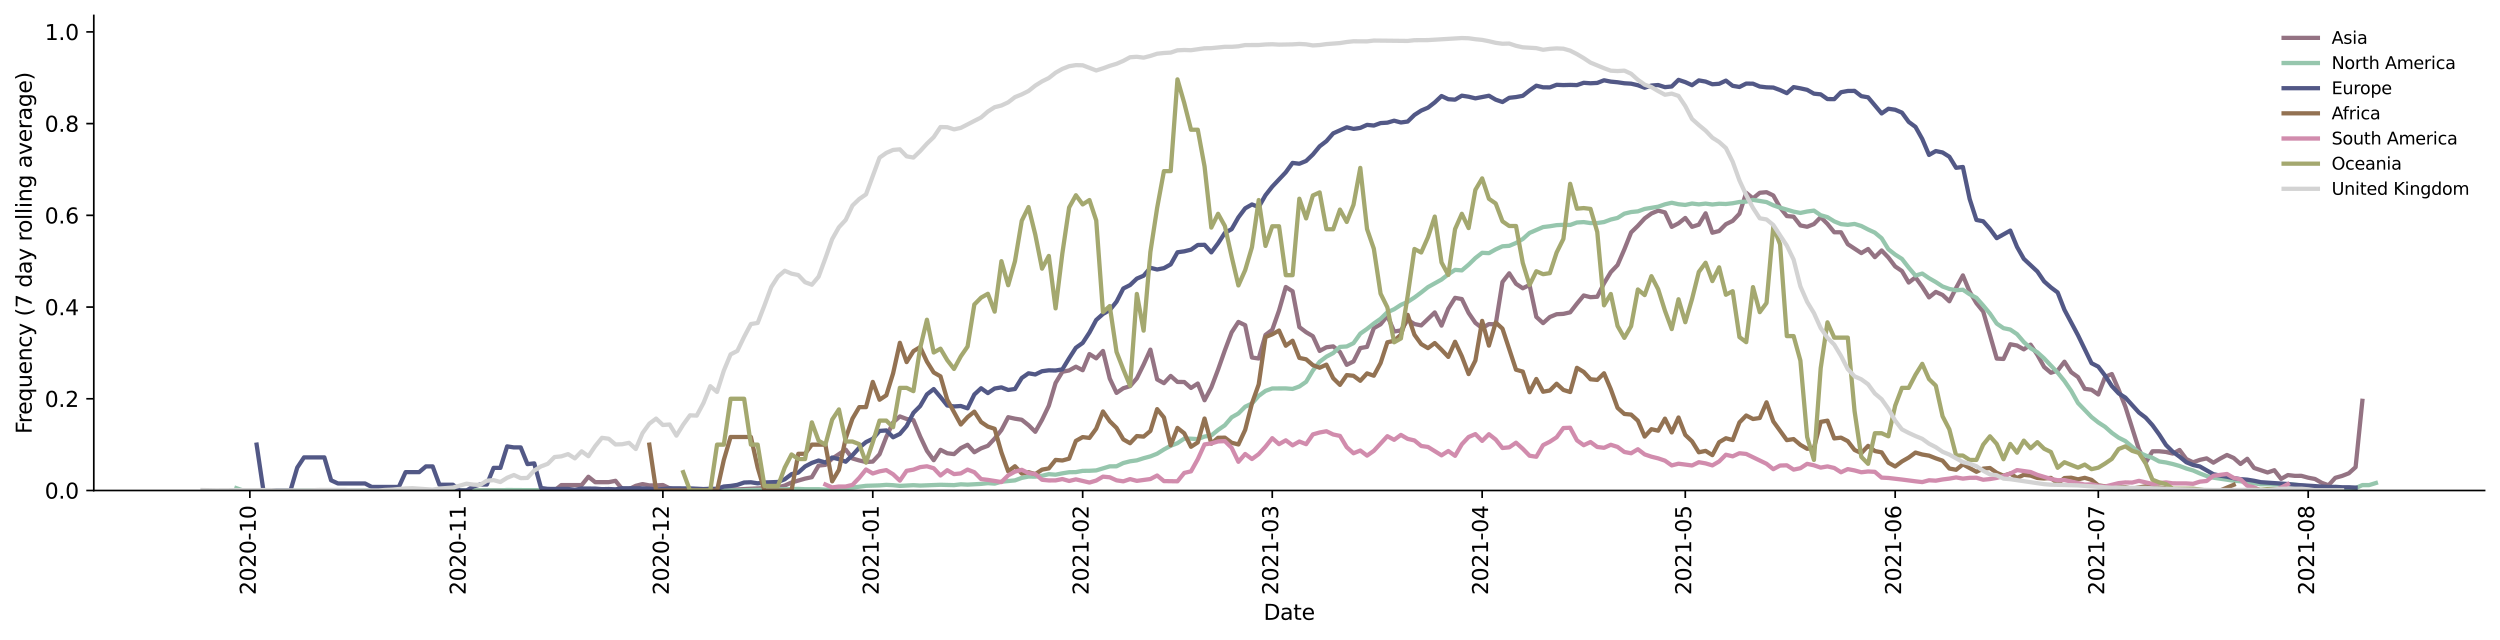 <?xml version="1.0" encoding="utf-8" standalone="no"?>
<!DOCTYPE svg PUBLIC "-//W3C//DTD SVG 1.1//EN"
  "http://www.w3.org/Graphics/SVG/1.1/DTD/svg11.dtd">
<svg height="298.621pt" version="1.1" viewBox="0 0 1166.981 298.621" width="1166.981pt" xmlns="http://www.w3.org/2000/svg" xmlns:xlink="http://www.w3.org/1999/xlink">
 <defs>
  <style type="text/css">*{stroke-linecap:butt;stroke-linejoin:round;}</style>
 </defs>
 <g id="figure_1">
  <g id="patch_1">
   <path d="M 0 298.621 
L 1166.981 298.621 
L 1166.981 0 
L 0 0 
z
" style="fill:#ffffff;"/>
  </g>
  <g id="axes_1">
   <g id="patch_2">
    <path d="M 43.781 228.96 
L 1159.781 228.96 
L 1159.781 7.2 
L 43.781 7.2 
z
" style="fill:#ffffff;"/>
   </g>
   <g id="matplotlib.axis_1">
    <g id="xtick_1">
     <g id="line2d_1">
      <defs>
       <path d="M 0 0 
L 0 3.5 
" id="m8de0417f71" style="stroke:#000000;stroke-width:0.8;"/>
      </defs>
      <g>
       <use style="stroke:#000000;stroke-width:0.8;" x="116.633" xlink:href="#m8de0417f71" y="228.96"/>
      </g>
     </g>
     <g id="text_1">
      <!-- 2020-10 -->
      <g transform="translate(119.392 277.743)rotate(-90)scale(0.1 -0.1)">
       <defs>
        <path d="M 1228 531 
L 3431 531 
L 3431 0 
L 469 0 
L 469 531 
Q 828 903 1448 1529 
Q 2069 2156 2228 2338 
Q 2531 2678 2651 2914 
Q 2772 3150 2772 3378 
Q 2772 3750 2511 3984 
Q 2250 4219 1831 4219 
Q 1534 4219 1204 4116 
Q 875 4013 500 3803 
L 500 4441 
Q 881 4594 1212 4672 
Q 1544 4750 1819 4750 
Q 2544 4750 2975 4387 
Q 3406 4025 3406 3419 
Q 3406 3131 3298 2873 
Q 3191 2616 2906 2266 
Q 2828 2175 2409 1742 
Q 1991 1309 1228 531 
z
" id="DejaVuSans-32" transform="scale(0.016)"/>
        <path d="M 2034 4250 
Q 1547 4250 1301 3770 
Q 1056 3291 1056 2328 
Q 1056 1369 1301 889 
Q 1547 409 2034 409 
Q 2525 409 2770 889 
Q 3016 1369 3016 2328 
Q 3016 3291 2770 3770 
Q 2525 4250 2034 4250 
z
M 2034 4750 
Q 2819 4750 3233 4129 
Q 3647 3509 3647 2328 
Q 3647 1150 3233 529 
Q 2819 -91 2034 -91 
Q 1250 -91 836 529 
Q 422 1150 422 2328 
Q 422 3509 836 4129 
Q 1250 4750 2034 4750 
z
" id="DejaVuSans-30" transform="scale(0.016)"/>
        <path d="M 313 2009 
L 1997 2009 
L 1997 1497 
L 313 1497 
L 313 2009 
z
" id="DejaVuSans-2d" transform="scale(0.016)"/>
        <path d="M 794 531 
L 1825 531 
L 1825 4091 
L 703 3866 
L 703 4441 
L 1819 4666 
L 2450 4666 
L 2450 531 
L 3481 531 
L 3481 0 
L 794 0 
L 794 531 
z
" id="DejaVuSans-31" transform="scale(0.016)"/>
       </defs>
       <use xlink:href="#DejaVuSans-32"/>
       <use x="63.623" xlink:href="#DejaVuSans-30"/>
       <use x="127.246" xlink:href="#DejaVuSans-32"/>
       <use x="190.869" xlink:href="#DejaVuSans-30"/>
       <use x="254.492" xlink:href="#DejaVuSans-2d"/>
       <use x="290.576" xlink:href="#DejaVuSans-31"/>
       <use x="354.199" xlink:href="#DejaVuSans-30"/>
      </g>
     </g>
    </g>
    <g id="xtick_2">
     <g id="line2d_2">
      <g>
       <use style="stroke:#000000;stroke-width:0.8;" x="214.61" xlink:href="#m8de0417f71" y="228.96"/>
      </g>
     </g>
     <g id="text_2">
      <!-- 2020-11 -->
      <g transform="translate(217.37 277.743)rotate(-90)scale(0.1 -0.1)">
       <use xlink:href="#DejaVuSans-32"/>
       <use x="63.623" xlink:href="#DejaVuSans-30"/>
       <use x="127.246" xlink:href="#DejaVuSans-32"/>
       <use x="190.869" xlink:href="#DejaVuSans-30"/>
       <use x="254.492" xlink:href="#DejaVuSans-2d"/>
       <use x="290.576" xlink:href="#DejaVuSans-31"/>
       <use x="354.199" xlink:href="#DejaVuSans-31"/>
      </g>
     </g>
    </g>
    <g id="xtick_3">
     <g id="line2d_3">
      <g>
       <use style="stroke:#000000;stroke-width:0.8;" x="309.428" xlink:href="#m8de0417f71" y="228.96"/>
      </g>
     </g>
     <g id="text_3">
      <!-- 2020-12 -->
      <g transform="translate(312.187 277.743)rotate(-90)scale(0.1 -0.1)">
       <use xlink:href="#DejaVuSans-32"/>
       <use x="63.623" xlink:href="#DejaVuSans-30"/>
       <use x="127.246" xlink:href="#DejaVuSans-32"/>
       <use x="190.869" xlink:href="#DejaVuSans-30"/>
       <use x="254.492" xlink:href="#DejaVuSans-2d"/>
       <use x="290.576" xlink:href="#DejaVuSans-31"/>
       <use x="354.199" xlink:href="#DejaVuSans-32"/>
      </g>
     </g>
    </g>
    <g id="xtick_4">
     <g id="line2d_4">
      <g>
       <use style="stroke:#000000;stroke-width:0.8;" x="407.406" xlink:href="#m8de0417f71" y="228.96"/>
      </g>
     </g>
     <g id="text_4">
      <!-- 2021-01 -->
      <g transform="translate(410.165 277.743)rotate(-90)scale(0.1 -0.1)">
       <use xlink:href="#DejaVuSans-32"/>
       <use x="63.623" xlink:href="#DejaVuSans-30"/>
       <use x="127.246" xlink:href="#DejaVuSans-32"/>
       <use x="190.869" xlink:href="#DejaVuSans-31"/>
       <use x="254.492" xlink:href="#DejaVuSans-2d"/>
       <use x="290.576" xlink:href="#DejaVuSans-30"/>
       <use x="354.199" xlink:href="#DejaVuSans-31"/>
      </g>
     </g>
    </g>
    <g id="xtick_5">
     <g id="line2d_5">
      <g>
       <use style="stroke:#000000;stroke-width:0.8;" x="505.384" xlink:href="#m8de0417f71" y="228.96"/>
      </g>
     </g>
     <g id="text_5">
      <!-- 2021-02 -->
      <g transform="translate(508.143 277.743)rotate(-90)scale(0.1 -0.1)">
       <use xlink:href="#DejaVuSans-32"/>
       <use x="63.623" xlink:href="#DejaVuSans-30"/>
       <use x="127.246" xlink:href="#DejaVuSans-32"/>
       <use x="190.869" xlink:href="#DejaVuSans-31"/>
       <use x="254.492" xlink:href="#DejaVuSans-2d"/>
       <use x="290.576" xlink:href="#DejaVuSans-30"/>
       <use x="354.199" xlink:href="#DejaVuSans-32"/>
      </g>
     </g>
    </g>
    <g id="xtick_6">
     <g id="line2d_6">
      <g>
       <use style="stroke:#000000;stroke-width:0.8;" x="593.88" xlink:href="#m8de0417f71" y="228.96"/>
      </g>
     </g>
     <g id="text_6">
      <!-- 2021-03 -->
      <g transform="translate(596.639 277.743)rotate(-90)scale(0.1 -0.1)">
       <defs>
        <path d="M 2597 2516 
Q 3050 2419 3304 2112 
Q 3559 1806 3559 1356 
Q 3559 666 3084 287 
Q 2609 -91 1734 -91 
Q 1441 -91 1130 -33 
Q 819 25 488 141 
L 488 750 
Q 750 597 1062 519 
Q 1375 441 1716 441 
Q 2309 441 2620 675 
Q 2931 909 2931 1356 
Q 2931 1769 2642 2001 
Q 2353 2234 1838 2234 
L 1294 2234 
L 1294 2753 
L 1863 2753 
Q 2328 2753 2575 2939 
Q 2822 3125 2822 3475 
Q 2822 3834 2567 4026 
Q 2313 4219 1838 4219 
Q 1578 4219 1281 4162 
Q 984 4106 628 3988 
L 628 4550 
Q 988 4650 1302 4700 
Q 1616 4750 1894 4750 
Q 2613 4750 3031 4423 
Q 3450 4097 3450 3541 
Q 3450 3153 3228 2886 
Q 3006 2619 2597 2516 
z
" id="DejaVuSans-33" transform="scale(0.016)"/>
       </defs>
       <use xlink:href="#DejaVuSans-32"/>
       <use x="63.623" xlink:href="#DejaVuSans-30"/>
       <use x="127.246" xlink:href="#DejaVuSans-32"/>
       <use x="190.869" xlink:href="#DejaVuSans-31"/>
       <use x="254.492" xlink:href="#DejaVuSans-2d"/>
       <use x="290.576" xlink:href="#DejaVuSans-30"/>
       <use x="354.199" xlink:href="#DejaVuSans-33"/>
      </g>
     </g>
    </g>
    <g id="xtick_7">
     <g id="line2d_7">
      <g>
       <use style="stroke:#000000;stroke-width:0.8;" x="691.858" xlink:href="#m8de0417f71" y="228.96"/>
      </g>
     </g>
     <g id="text_7">
      <!-- 2021-04 -->
      <g transform="translate(694.617 277.743)rotate(-90)scale(0.1 -0.1)">
       <defs>
        <path d="M 2419 4116 
L 825 1625 
L 2419 1625 
L 2419 4116 
z
M 2253 4666 
L 3047 4666 
L 3047 1625 
L 3713 1625 
L 3713 1100 
L 3047 1100 
L 3047 0 
L 2419 0 
L 2419 1100 
L 313 1100 
L 313 1709 
L 2253 4666 
z
" id="DejaVuSans-34" transform="scale(0.016)"/>
       </defs>
       <use xlink:href="#DejaVuSans-32"/>
       <use x="63.623" xlink:href="#DejaVuSans-30"/>
       <use x="127.246" xlink:href="#DejaVuSans-32"/>
       <use x="190.869" xlink:href="#DejaVuSans-31"/>
       <use x="254.492" xlink:href="#DejaVuSans-2d"/>
       <use x="290.576" xlink:href="#DejaVuSans-30"/>
       <use x="354.199" xlink:href="#DejaVuSans-34"/>
      </g>
     </g>
    </g>
    <g id="xtick_8">
     <g id="line2d_8">
      <g>
       <use style="stroke:#000000;stroke-width:0.8;" x="786.675" xlink:href="#m8de0417f71" y="228.96"/>
      </g>
     </g>
     <g id="text_8">
      <!-- 2021-05 -->
      <g transform="translate(789.434 277.743)rotate(-90)scale(0.1 -0.1)">
       <defs>
        <path d="M 691 4666 
L 3169 4666 
L 3169 4134 
L 1269 4134 
L 1269 2991 
Q 1406 3038 1543 3061 
Q 1681 3084 1819 3084 
Q 2600 3084 3056 2656 
Q 3513 2228 3513 1497 
Q 3513 744 3044 326 
Q 2575 -91 1722 -91 
Q 1428 -91 1123 -41 
Q 819 9 494 109 
L 494 744 
Q 775 591 1075 516 
Q 1375 441 1709 441 
Q 2250 441 2565 725 
Q 2881 1009 2881 1497 
Q 2881 1984 2565 2268 
Q 2250 2553 1709 2553 
Q 1456 2553 1204 2497 
Q 953 2441 691 2322 
L 691 4666 
z
" id="DejaVuSans-35" transform="scale(0.016)"/>
       </defs>
       <use xlink:href="#DejaVuSans-32"/>
       <use x="63.623" xlink:href="#DejaVuSans-30"/>
       <use x="127.246" xlink:href="#DejaVuSans-32"/>
       <use x="190.869" xlink:href="#DejaVuSans-31"/>
       <use x="254.492" xlink:href="#DejaVuSans-2d"/>
       <use x="290.576" xlink:href="#DejaVuSans-30"/>
       <use x="354.199" xlink:href="#DejaVuSans-35"/>
      </g>
     </g>
    </g>
    <g id="xtick_9">
     <g id="line2d_9">
      <g>
       <use style="stroke:#000000;stroke-width:0.8;" x="884.653" xlink:href="#m8de0417f71" y="228.96"/>
      </g>
     </g>
     <g id="text_9">
      <!-- 2021-06 -->
      <g transform="translate(887.412 277.743)rotate(-90)scale(0.1 -0.1)">
       <defs>
        <path d="M 2113 2584 
Q 1688 2584 1439 2293 
Q 1191 2003 1191 1497 
Q 1191 994 1439 701 
Q 1688 409 2113 409 
Q 2538 409 2786 701 
Q 3034 994 3034 1497 
Q 3034 2003 2786 2293 
Q 2538 2584 2113 2584 
z
M 3366 4563 
L 3366 3988 
Q 3128 4100 2886 4159 
Q 2644 4219 2406 4219 
Q 1781 4219 1451 3797 
Q 1122 3375 1075 2522 
Q 1259 2794 1537 2939 
Q 1816 3084 2150 3084 
Q 2853 3084 3261 2657 
Q 3669 2231 3669 1497 
Q 3669 778 3244 343 
Q 2819 -91 2113 -91 
Q 1303 -91 875 529 
Q 447 1150 447 2328 
Q 447 3434 972 4092 
Q 1497 4750 2381 4750 
Q 2619 4750 2861 4703 
Q 3103 4656 3366 4563 
z
" id="DejaVuSans-36" transform="scale(0.016)"/>
       </defs>
       <use xlink:href="#DejaVuSans-32"/>
       <use x="63.623" xlink:href="#DejaVuSans-30"/>
       <use x="127.246" xlink:href="#DejaVuSans-32"/>
       <use x="190.869" xlink:href="#DejaVuSans-31"/>
       <use x="254.492" xlink:href="#DejaVuSans-2d"/>
       <use x="290.576" xlink:href="#DejaVuSans-30"/>
       <use x="354.199" xlink:href="#DejaVuSans-36"/>
      </g>
     </g>
    </g>
    <g id="xtick_10">
     <g id="line2d_10">
      <g>
       <use style="stroke:#000000;stroke-width:0.8;" x="979.47" xlink:href="#m8de0417f71" y="228.96"/>
      </g>
     </g>
     <g id="text_10">
      <!-- 2021-07 -->
      <g transform="translate(982.23 277.743)rotate(-90)scale(0.1 -0.1)">
       <defs>
        <path d="M 525 4666 
L 3525 4666 
L 3525 4397 
L 1831 0 
L 1172 0 
L 2766 4134 
L 525 4134 
L 525 4666 
z
" id="DejaVuSans-37" transform="scale(0.016)"/>
       </defs>
       <use xlink:href="#DejaVuSans-32"/>
       <use x="63.623" xlink:href="#DejaVuSans-30"/>
       <use x="127.246" xlink:href="#DejaVuSans-32"/>
       <use x="190.869" xlink:href="#DejaVuSans-31"/>
       <use x="254.492" xlink:href="#DejaVuSans-2d"/>
       <use x="290.576" xlink:href="#DejaVuSans-30"/>
       <use x="354.199" xlink:href="#DejaVuSans-37"/>
      </g>
     </g>
    </g>
    <g id="xtick_11">
     <g id="line2d_11">
      <g>
       <use style="stroke:#000000;stroke-width:0.8;" x="1077.448" xlink:href="#m8de0417f71" y="228.96"/>
      </g>
     </g>
     <g id="text_11">
      <!-- 2021-08 -->
      <g transform="translate(1080.208 277.743)rotate(-90)scale(0.1 -0.1)">
       <defs>
        <path d="M 2034 2216 
Q 1584 2216 1326 1975 
Q 1069 1734 1069 1313 
Q 1069 891 1326 650 
Q 1584 409 2034 409 
Q 2484 409 2743 651 
Q 3003 894 3003 1313 
Q 3003 1734 2745 1975 
Q 2488 2216 2034 2216 
z
M 1403 2484 
Q 997 2584 770 2862 
Q 544 3141 544 3541 
Q 544 4100 942 4425 
Q 1341 4750 2034 4750 
Q 2731 4750 3128 4425 
Q 3525 4100 3525 3541 
Q 3525 3141 3298 2862 
Q 3072 2584 2669 2484 
Q 3125 2378 3379 2068 
Q 3634 1759 3634 1313 
Q 3634 634 3220 271 
Q 2806 -91 2034 -91 
Q 1263 -91 848 271 
Q 434 634 434 1313 
Q 434 1759 690 2068 
Q 947 2378 1403 2484 
z
M 1172 3481 
Q 1172 3119 1398 2916 
Q 1625 2713 2034 2713 
Q 2441 2713 2670 2916 
Q 2900 3119 2900 3481 
Q 2900 3844 2670 4047 
Q 2441 4250 2034 4250 
Q 1625 4250 1398 4047 
Q 1172 3844 1172 3481 
z
" id="DejaVuSans-38" transform="scale(0.016)"/>
       </defs>
       <use xlink:href="#DejaVuSans-32"/>
       <use x="63.623" xlink:href="#DejaVuSans-30"/>
       <use x="127.246" xlink:href="#DejaVuSans-32"/>
       <use x="190.869" xlink:href="#DejaVuSans-31"/>
       <use x="254.492" xlink:href="#DejaVuSans-2d"/>
       <use x="290.576" xlink:href="#DejaVuSans-30"/>
       <use x="354.199" xlink:href="#DejaVuSans-38"/>
      </g>
     </g>
    </g>
    <g id="text_12">
     <!-- Date -->
     <g transform="translate(589.83 289.341)scale(0.1 -0.1)">
      <defs>
       <path d="M 1259 4147 
L 1259 519 
L 2022 519 
Q 2988 519 3436 956 
Q 3884 1394 3884 2338 
Q 3884 3275 3436 3711 
Q 2988 4147 2022 4147 
L 1259 4147 
z
M 628 4666 
L 1925 4666 
Q 3281 4666 3915 4102 
Q 4550 3538 4550 2338 
Q 4550 1131 3912 565 
Q 3275 0 1925 0 
L 628 0 
L 628 4666 
z
" id="DejaVuSans-44" transform="scale(0.016)"/>
       <path d="M 2194 1759 
Q 1497 1759 1228 1600 
Q 959 1441 959 1056 
Q 959 750 1161 570 
Q 1363 391 1709 391 
Q 2188 391 2477 730 
Q 2766 1069 2766 1631 
L 2766 1759 
L 2194 1759 
z
M 3341 1997 
L 3341 0 
L 2766 0 
L 2766 531 
Q 2569 213 2275 61 
Q 1981 -91 1556 -91 
Q 1019 -91 701 211 
Q 384 513 384 1019 
Q 384 1609 779 1909 
Q 1175 2209 1959 2209 
L 2766 2209 
L 2766 2266 
Q 2766 2663 2505 2880 
Q 2244 3097 1772 3097 
Q 1472 3097 1187 3025 
Q 903 2953 641 2809 
L 641 3341 
Q 956 3463 1253 3523 
Q 1550 3584 1831 3584 
Q 2591 3584 2966 3190 
Q 3341 2797 3341 1997 
z
" id="DejaVuSans-61" transform="scale(0.016)"/>
       <path d="M 1172 4494 
L 1172 3500 
L 2356 3500 
L 2356 3053 
L 1172 3053 
L 1172 1153 
Q 1172 725 1289 603 
Q 1406 481 1766 481 
L 2356 481 
L 2356 0 
L 1766 0 
Q 1100 0 847 248 
Q 594 497 594 1153 
L 594 3053 
L 172 3053 
L 172 3500 
L 594 3500 
L 594 4494 
L 1172 4494 
z
" id="DejaVuSans-74" transform="scale(0.016)"/>
       <path d="M 3597 1894 
L 3597 1613 
L 953 1613 
Q 991 1019 1311 708 
Q 1631 397 2203 397 
Q 2534 397 2845 478 
Q 3156 559 3463 722 
L 3463 178 
Q 3153 47 2828 -22 
Q 2503 -91 2169 -91 
Q 1331 -91 842 396 
Q 353 884 353 1716 
Q 353 2575 817 3079 
Q 1281 3584 2069 3584 
Q 2775 3584 3186 3129 
Q 3597 2675 3597 1894 
z
M 3022 2063 
Q 3016 2534 2758 2815 
Q 2500 3097 2075 3097 
Q 1594 3097 1305 2825 
Q 1016 2553 972 2059 
L 3022 2063 
z
" id="DejaVuSans-65" transform="scale(0.016)"/>
      </defs>
      <use xlink:href="#DejaVuSans-44"/>
      <use x="77.002" xlink:href="#DejaVuSans-61"/>
      <use x="138.281" xlink:href="#DejaVuSans-74"/>
      <use x="177.49" xlink:href="#DejaVuSans-65"/>
     </g>
    </g>
   </g>
   <g id="matplotlib.axis_2">
    <g id="ytick_1">
     <g id="line2d_12">
      <defs>
       <path d="M 0 0 
L -3.5 0 
" id="mec2dc5a67a" style="stroke:#000000;stroke-width:0.8;"/>
      </defs>
      <g>
       <use style="stroke:#000000;stroke-width:0.8;" x="43.781" xlink:href="#mec2dc5a67a" y="228.96"/>
      </g>
     </g>
     <g id="text_13">
      <!-- 0.0 -->
      <g transform="translate(20.878 232.759)scale(0.1 -0.1)">
       <defs>
        <path d="M 684 794 
L 1344 794 
L 1344 0 
L 684 0 
L 684 794 
z
" id="DejaVuSans-2e" transform="scale(0.016)"/>
       </defs>
       <use xlink:href="#DejaVuSans-30"/>
       <use x="63.623" xlink:href="#DejaVuSans-2e"/>
       <use x="95.41" xlink:href="#DejaVuSans-30"/>
      </g>
     </g>
    </g>
    <g id="ytick_2">
     <g id="line2d_13">
      <g>
       <use style="stroke:#000000;stroke-width:0.8;" x="43.781" xlink:href="#mec2dc5a67a" y="186.145"/>
      </g>
     </g>
     <g id="text_14">
      <!-- 0.2 -->
      <g transform="translate(20.878 189.944)scale(0.1 -0.1)">
       <use xlink:href="#DejaVuSans-30"/>
       <use x="63.623" xlink:href="#DejaVuSans-2e"/>
       <use x="95.41" xlink:href="#DejaVuSans-32"/>
      </g>
     </g>
    </g>
    <g id="ytick_3">
     <g id="line2d_14">
      <g>
       <use style="stroke:#000000;stroke-width:0.8;" x="43.781" xlink:href="#mec2dc5a67a" y="143.331"/>
      </g>
     </g>
     <g id="text_15">
      <!-- 0.4 -->
      <g transform="translate(20.878 147.13)scale(0.1 -0.1)">
       <use xlink:href="#DejaVuSans-30"/>
       <use x="63.623" xlink:href="#DejaVuSans-2e"/>
       <use x="95.41" xlink:href="#DejaVuSans-34"/>
      </g>
     </g>
    </g>
    <g id="ytick_4">
     <g id="line2d_15">
      <g>
       <use style="stroke:#000000;stroke-width:0.8;" x="43.781" xlink:href="#mec2dc5a67a" y="100.516"/>
      </g>
     </g>
     <g id="text_16">
      <!-- 0.6 -->
      <g transform="translate(20.878 104.315)scale(0.1 -0.1)">
       <use xlink:href="#DejaVuSans-30"/>
       <use x="63.623" xlink:href="#DejaVuSans-2e"/>
       <use x="95.41" xlink:href="#DejaVuSans-36"/>
      </g>
     </g>
    </g>
    <g id="ytick_5">
     <g id="line2d_16">
      <g>
       <use style="stroke:#000000;stroke-width:0.8;" x="43.781" xlink:href="#mec2dc5a67a" y="57.701"/>
      </g>
     </g>
     <g id="text_17">
      <!-- 0.8 -->
      <g transform="translate(20.878 61.5)scale(0.1 -0.1)">
       <use xlink:href="#DejaVuSans-30"/>
       <use x="63.623" xlink:href="#DejaVuSans-2e"/>
       <use x="95.41" xlink:href="#DejaVuSans-38"/>
      </g>
     </g>
    </g>
    <g id="ytick_6">
     <g id="line2d_17">
      <g>
       <use style="stroke:#000000;stroke-width:0.8;" x="43.781" xlink:href="#mec2dc5a67a" y="14.886"/>
      </g>
     </g>
     <g id="text_18">
      <!-- 1.0 -->
      <g transform="translate(20.878 18.686)scale(0.1 -0.1)">
       <use xlink:href="#DejaVuSans-31"/>
       <use x="63.623" xlink:href="#DejaVuSans-2e"/>
       <use x="95.41" xlink:href="#DejaVuSans-30"/>
      </g>
     </g>
    </g>
    <g id="text_19">
     <!-- Frequency (7 day rolling average) -->
     <g transform="translate(14.798 202.529)rotate(-90)scale(0.1 -0.1)">
      <defs>
       <path d="M 628 4666 
L 3309 4666 
L 3309 4134 
L 1259 4134 
L 1259 2759 
L 3109 2759 
L 3109 2228 
L 1259 2228 
L 1259 0 
L 628 0 
L 628 4666 
z
" id="DejaVuSans-46" transform="scale(0.016)"/>
       <path d="M 2631 2963 
Q 2534 3019 2420 3045 
Q 2306 3072 2169 3072 
Q 1681 3072 1420 2755 
Q 1159 2438 1159 1844 
L 1159 0 
L 581 0 
L 581 3500 
L 1159 3500 
L 1159 2956 
Q 1341 3275 1631 3429 
Q 1922 3584 2338 3584 
Q 2397 3584 2469 3576 
Q 2541 3569 2628 3553 
L 2631 2963 
z
" id="DejaVuSans-72" transform="scale(0.016)"/>
       <path d="M 947 1747 
Q 947 1113 1208 752 
Q 1469 391 1925 391 
Q 2381 391 2643 752 
Q 2906 1113 2906 1747 
Q 2906 2381 2643 2742 
Q 2381 3103 1925 3103 
Q 1469 3103 1208 2742 
Q 947 2381 947 1747 
z
M 2906 525 
Q 2725 213 2448 61 
Q 2172 -91 1784 -91 
Q 1150 -91 751 415 
Q 353 922 353 1747 
Q 353 2572 751 3078 
Q 1150 3584 1784 3584 
Q 2172 3584 2448 3432 
Q 2725 3281 2906 2969 
L 2906 3500 
L 3481 3500 
L 3481 -1331 
L 2906 -1331 
L 2906 525 
z
" id="DejaVuSans-71" transform="scale(0.016)"/>
       <path d="M 544 1381 
L 544 3500 
L 1119 3500 
L 1119 1403 
Q 1119 906 1312 657 
Q 1506 409 1894 409 
Q 2359 409 2629 706 
Q 2900 1003 2900 1516 
L 2900 3500 
L 3475 3500 
L 3475 0 
L 2900 0 
L 2900 538 
Q 2691 219 2414 64 
Q 2138 -91 1772 -91 
Q 1169 -91 856 284 
Q 544 659 544 1381 
z
M 1991 3584 
L 1991 3584 
z
" id="DejaVuSans-75" transform="scale(0.016)"/>
       <path d="M 3513 2113 
L 3513 0 
L 2938 0 
L 2938 2094 
Q 2938 2591 2744 2837 
Q 2550 3084 2163 3084 
Q 1697 3084 1428 2787 
Q 1159 2491 1159 1978 
L 1159 0 
L 581 0 
L 581 3500 
L 1159 3500 
L 1159 2956 
Q 1366 3272 1645 3428 
Q 1925 3584 2291 3584 
Q 2894 3584 3203 3211 
Q 3513 2838 3513 2113 
z
" id="DejaVuSans-6e" transform="scale(0.016)"/>
       <path d="M 3122 3366 
L 3122 2828 
Q 2878 2963 2633 3030 
Q 2388 3097 2138 3097 
Q 1578 3097 1268 2742 
Q 959 2388 959 1747 
Q 959 1106 1268 751 
Q 1578 397 2138 397 
Q 2388 397 2633 464 
Q 2878 531 3122 666 
L 3122 134 
Q 2881 22 2623 -34 
Q 2366 -91 2075 -91 
Q 1284 -91 818 406 
Q 353 903 353 1747 
Q 353 2603 823 3093 
Q 1294 3584 2113 3584 
Q 2378 3584 2631 3529 
Q 2884 3475 3122 3366 
z
" id="DejaVuSans-63" transform="scale(0.016)"/>
       <path d="M 2059 -325 
Q 1816 -950 1584 -1140 
Q 1353 -1331 966 -1331 
L 506 -1331 
L 506 -850 
L 844 -850 
Q 1081 -850 1212 -737 
Q 1344 -625 1503 -206 
L 1606 56 
L 191 3500 
L 800 3500 
L 1894 763 
L 2988 3500 
L 3597 3500 
L 2059 -325 
z
" id="DejaVuSans-79" transform="scale(0.016)"/>
       <path id="DejaVuSans-20" transform="scale(0.016)"/>
       <path d="M 1984 4856 
Q 1566 4138 1362 3434 
Q 1159 2731 1159 2009 
Q 1159 1288 1364 580 
Q 1569 -128 1984 -844 
L 1484 -844 
Q 1016 -109 783 600 
Q 550 1309 550 2009 
Q 550 2706 781 3412 
Q 1013 4119 1484 4856 
L 1984 4856 
z
" id="DejaVuSans-28" transform="scale(0.016)"/>
       <path d="M 2906 2969 
L 2906 4863 
L 3481 4863 
L 3481 0 
L 2906 0 
L 2906 525 
Q 2725 213 2448 61 
Q 2172 -91 1784 -91 
Q 1150 -91 751 415 
Q 353 922 353 1747 
Q 353 2572 751 3078 
Q 1150 3584 1784 3584 
Q 2172 3584 2448 3432 
Q 2725 3281 2906 2969 
z
M 947 1747 
Q 947 1113 1208 752 
Q 1469 391 1925 391 
Q 2381 391 2643 752 
Q 2906 1113 2906 1747 
Q 2906 2381 2643 2742 
Q 2381 3103 1925 3103 
Q 1469 3103 1208 2742 
Q 947 2381 947 1747 
z
" id="DejaVuSans-64" transform="scale(0.016)"/>
       <path d="M 1959 3097 
Q 1497 3097 1228 2736 
Q 959 2375 959 1747 
Q 959 1119 1226 758 
Q 1494 397 1959 397 
Q 2419 397 2687 759 
Q 2956 1122 2956 1747 
Q 2956 2369 2687 2733 
Q 2419 3097 1959 3097 
z
M 1959 3584 
Q 2709 3584 3137 3096 
Q 3566 2609 3566 1747 
Q 3566 888 3137 398 
Q 2709 -91 1959 -91 
Q 1206 -91 779 398 
Q 353 888 353 1747 
Q 353 2609 779 3096 
Q 1206 3584 1959 3584 
z
" id="DejaVuSans-6f" transform="scale(0.016)"/>
       <path d="M 603 4863 
L 1178 4863 
L 1178 0 
L 603 0 
L 603 4863 
z
" id="DejaVuSans-6c" transform="scale(0.016)"/>
       <path d="M 603 3500 
L 1178 3500 
L 1178 0 
L 603 0 
L 603 3500 
z
M 603 4863 
L 1178 4863 
L 1178 4134 
L 603 4134 
L 603 4863 
z
" id="DejaVuSans-69" transform="scale(0.016)"/>
       <path d="M 2906 1791 
Q 2906 2416 2648 2759 
Q 2391 3103 1925 3103 
Q 1463 3103 1205 2759 
Q 947 2416 947 1791 
Q 947 1169 1205 825 
Q 1463 481 1925 481 
Q 2391 481 2648 825 
Q 2906 1169 2906 1791 
z
M 3481 434 
Q 3481 -459 3084 -895 
Q 2688 -1331 1869 -1331 
Q 1566 -1331 1297 -1286 
Q 1028 -1241 775 -1147 
L 775 -588 
Q 1028 -725 1275 -790 
Q 1522 -856 1778 -856 
Q 2344 -856 2625 -561 
Q 2906 -266 2906 331 
L 2906 616 
Q 2728 306 2450 153 
Q 2172 0 1784 0 
Q 1141 0 747 490 
Q 353 981 353 1791 
Q 353 2603 747 3093 
Q 1141 3584 1784 3584 
Q 2172 3584 2450 3431 
Q 2728 3278 2906 2969 
L 2906 3500 
L 3481 3500 
L 3481 434 
z
" id="DejaVuSans-67" transform="scale(0.016)"/>
       <path d="M 191 3500 
L 800 3500 
L 1894 563 
L 2988 3500 
L 3597 3500 
L 2284 0 
L 1503 0 
L 191 3500 
z
" id="DejaVuSans-76" transform="scale(0.016)"/>
       <path d="M 513 4856 
L 1013 4856 
Q 1481 4119 1714 3412 
Q 1947 2706 1947 2009 
Q 1947 1309 1714 600 
Q 1481 -109 1013 -844 
L 513 -844 
Q 928 -128 1133 580 
Q 1338 1288 1338 2009 
Q 1338 2731 1133 3434 
Q 928 4138 513 4856 
z
" id="DejaVuSans-29" transform="scale(0.016)"/>
      </defs>
      <use xlink:href="#DejaVuSans-46"/>
      <use x="50.27" xlink:href="#DejaVuSans-72"/>
      <use x="89.133" xlink:href="#DejaVuSans-65"/>
      <use x="150.656" xlink:href="#DejaVuSans-71"/>
      <use x="214.133" xlink:href="#DejaVuSans-75"/>
      <use x="277.512" xlink:href="#DejaVuSans-65"/>
      <use x="339.035" xlink:href="#DejaVuSans-6e"/>
      <use x="402.414" xlink:href="#DejaVuSans-63"/>
      <use x="457.395" xlink:href="#DejaVuSans-79"/>
      <use x="516.574" xlink:href="#DejaVuSans-20"/>
      <use x="548.361" xlink:href="#DejaVuSans-28"/>
      <use x="587.375" xlink:href="#DejaVuSans-37"/>
      <use x="650.998" xlink:href="#DejaVuSans-20"/>
      <use x="682.785" xlink:href="#DejaVuSans-64"/>
      <use x="746.262" xlink:href="#DejaVuSans-61"/>
      <use x="807.541" xlink:href="#DejaVuSans-79"/>
      <use x="866.721" xlink:href="#DejaVuSans-20"/>
      <use x="898.508" xlink:href="#DejaVuSans-72"/>
      <use x="937.371" xlink:href="#DejaVuSans-6f"/>
      <use x="998.553" xlink:href="#DejaVuSans-6c"/>
      <use x="1026.336" xlink:href="#DejaVuSans-6c"/>
      <use x="1054.119" xlink:href="#DejaVuSans-69"/>
      <use x="1081.902" xlink:href="#DejaVuSans-6e"/>
      <use x="1145.281" xlink:href="#DejaVuSans-67"/>
      <use x="1208.758" xlink:href="#DejaVuSans-20"/>
      <use x="1240.545" xlink:href="#DejaVuSans-61"/>
      <use x="1301.824" xlink:href="#DejaVuSans-76"/>
      <use x="1361.004" xlink:href="#DejaVuSans-65"/>
      <use x="1422.527" xlink:href="#DejaVuSans-72"/>
      <use x="1463.641" xlink:href="#DejaVuSans-61"/>
      <use x="1524.92" xlink:href="#DejaVuSans-67"/>
      <use x="1588.396" xlink:href="#DejaVuSans-65"/>
      <use x="1649.92" xlink:href="#DejaVuSans-29"/>
     </g>
    </g>
   </g>
   <g id="line2d_18">
    <path clip-path="url(#p0600bf48da)" d="M 211.45 227.803 
L 214.61 228.96 
L 258.859 228.96 
L 262.019 226.441 
L 271.501 226.441 
L 274.661 222.549 
L 277.822 225.068 
L 284.143 225.068 
L 287.304 224.438 
L 290.464 228.33 
L 293.625 228.33 
L 296.785 226.773 
L 299.946 225.966 
L 303.107 226.595 
L 306.267 226.595 
L 309.428 226.405 
L 312.588 227.962 
L 315.749 228.77 
L 318.91 228.568 
L 322.07 228.568 
L 325.231 228.758 
L 328.391 228.571 
L 331.552 228.226 
L 334.712 228.428 
L 337.873 228.275 
L 341.034 228.275 
L 344.194 228.462 
L 350.515 228.138 
L 356.836 227.857 
L 359.997 227.274 
L 363.158 227.488 
L 366.318 226.652 
L 369.479 225.233 
L 375.8 223.405 
L 378.961 222.741 
L 382.121 217.332 
L 385.282 216.994 
L 388.442 214.112 
L 394.763 209.873 
L 397.924 214.009 
L 401.085 214.932 
L 404.245 215.667 
L 407.406 215.462 
L 410.566 212.046 
L 413.727 203.944 
L 416.887 197.183 
L 420.048 194.384 
L 423.209 195.567 
L 426.369 196.111 
L 429.53 203.742 
L 432.69 210.438 
L 435.851 214.807 
L 439.011 209.981 
L 442.172 211.575 
L 445.333 211.974 
L 448.493 209.187 
L 451.654 207.622 
L 454.814 211.092 
L 457.975 209.274 
L 461.136 208.091 
L 464.296 204.727 
L 467.457 200.738 
L 470.617 194.744 
L 473.778 195.437 
L 476.938 195.941 
L 480.099 198.462 
L 483.26 201.552 
L 486.42 195.985 
L 489.581 189.385 
L 492.741 178.743 
L 495.902 173.54 
L 499.062 172.921 
L 502.223 171.174 
L 505.384 172.816 
L 508.544 165.271 
L 511.705 167.261 
L 514.865 163.829 
L 518.026 176.709 
L 521.187 183.396 
L 524.347 181.228 
L 527.508 180.25 
L 530.668 176.589 
L 533.829 170.184 
L 536.989 163.206 
L 540.15 177.121 
L 543.311 178.846 
L 546.471 175.489 
L 549.632 178.295 
L 552.792 178.305 
L 555.953 181.09 
L 559.113 179.039 
L 562.274 186.83 
L 565.435 180.84 
L 568.595 172.498 
L 571.756 163.531 
L 574.916 155.15 
L 578.077 150.279 
L 581.237 151.803 
L 584.398 166.888 
L 587.559 167.351 
L 590.719 156.342 
L 593.88 153.943 
L 597.04 144.951 
L 600.201 133.979 
L 603.362 135.969 
L 606.522 152.677 
L 609.683 155.076 
L 612.843 156.941 
L 616.004 163.811 
L 619.164 162.104 
L 622.325 161.689 
L 625.486 164.305 
L 628.646 170.301 
L 631.807 168.72 
L 634.967 162.475 
L 638.128 161.923 
L 641.288 153.168 
L 644.449 151.354 
L 647.61 147.421 
L 650.77 154.749 
L 653.931 154.239 
L 657.091 149.326 
L 660.252 151.251 
L 663.413 151.899 
L 669.734 145.84 
L 672.894 151.988 
L 676.055 144.068 
L 679.215 139.037 
L 682.376 139.596 
L 685.537 146.077 
L 688.697 150.716 
L 691.858 153.15 
L 695.018 151.28 
L 698.179 151.392 
L 701.339 131.627 
L 704.5 127.583 
L 707.661 132.464 
L 710.821 134.562 
L 713.982 133.042 
L 717.142 147.921 
L 720.303 150.824 
L 723.463 147.979 
L 726.624 146.681 
L 729.785 146.511 
L 732.945 145.792 
L 736.106 141.735 
L 739.266 137.925 
L 742.427 138.728 
L 745.588 138.523 
L 748.748 132.251 
L 751.909 127.017 
L 755.069 123.702 
L 758.23 116.421 
L 761.39 108.489 
L 764.551 105.41 
L 767.712 101.959 
L 770.872 99.653 
L 774.033 98.315 
L 777.193 99.152 
L 780.354 105.896 
L 783.514 104.245 
L 786.675 101.74 
L 789.836 105.88 
L 792.996 104.866 
L 796.157 99.576 
L 799.317 108.631 
L 802.478 107.827 
L 805.639 104.649 
L 808.799 103.116 
L 811.96 99.76 
L 815.12 90.031 
L 818.281 92.601 
L 821.441 89.993 
L 824.602 89.709 
L 827.763 91.236 
L 830.923 96.884 
L 834.084 100.851 
L 837.244 101.149 
L 840.405 105.223 
L 843.565 105.854 
L 846.726 104.597 
L 849.887 101.373 
L 853.047 104.521 
L 856.208 108.412 
L 859.368 108.43 
L 862.529 113.989 
L 868.85 118.136 
L 872.011 116.233 
L 875.171 120.033 
L 878.332 116.919 
L 881.492 120.215 
L 884.653 124.381 
L 887.814 126.52 
L 890.974 131.887 
L 894.135 129.48 
L 897.295 133.848 
L 900.456 138.815 
L 903.616 136.259 
L 906.777 137.674 
L 909.938 140.629 
L 913.098 134.391 
L 916.259 128.556 
L 919.419 136.14 
L 922.58 141.517 
L 925.74 145.425 
L 932.062 167.379 
L 935.222 167.559 
L 938.383 160.687 
L 941.543 161.295 
L 944.704 163.082 
L 947.865 160.898 
L 951.025 165.623 
L 954.186 171.319 
L 957.346 174 
L 960.507 172.962 
L 963.667 168.847 
L 966.828 173.738 
L 969.989 176.001 
L 973.149 181.507 
L 976.31 181.937 
L 979.47 184.135 
L 982.631 175.97 
L 985.791 174.602 
L 988.952 181.872 
L 992.113 189.846 
L 998.434 209.755 
L 1001.594 215.925 
L 1004.755 210.668 
L 1007.915 210.652 
L 1011.076 210.97 
L 1014.237 211.717 
L 1017.397 210.042 
L 1020.558 214.289 
L 1023.718 215.794 
L 1026.879 214.665 
L 1030.04 213.968 
L 1033.2 215.966 
L 1036.361 214.075 
L 1039.521 212.382 
L 1042.682 213.779 
L 1045.842 216.573 
L 1049.003 214.158 
L 1052.164 218.439 
L 1058.485 220.55 
L 1061.645 219.495 
L 1064.806 223.547 
L 1067.966 221.754 
L 1071.127 222.122 
L 1074.288 222.116 
L 1077.448 222.985 
L 1080.609 223.584 
L 1083.769 225.378 
L 1086.93 226.519 
L 1090.091 223.046 
L 1093.251 222.159 
L 1096.412 220.926 
L 1099.572 218.071 
L 1102.733 187.104 
L 1102.733 187.104 
" style="fill:none;stroke:#947383;stroke-linecap:square;stroke-width:2;"/>
   </g>
   <g id="line2d_19">
    <path clip-path="url(#p0600bf48da)" d="M 110.311 227.862 
L 113.472 228.96 
L 233.574 228.893 
L 236.735 228.729 
L 268.34 228.96 
L 290.464 228.686 
L 296.785 228.796 
L 306.267 228.96 
L 318.91 228.926 
L 344.194 228.924 
L 350.515 228.726 
L 372.639 228.228 
L 375.8 228.359 
L 382.121 228.343 
L 385.282 228.579 
L 388.442 228.193 
L 397.924 227.608 
L 404.245 226.774 
L 410.566 226.576 
L 413.727 226.331 
L 416.887 226.488 
L 420.048 226.813 
L 426.369 226.479 
L 429.53 226.663 
L 439.011 226.291 
L 445.333 226.456 
L 448.493 226.072 
L 451.654 226.233 
L 457.975 225.877 
L 461.136 225.535 
L 464.296 225.757 
L 467.457 224.857 
L 473.778 224.238 
L 476.938 223.078 
L 480.099 222.458 
L 483.26 222.511 
L 486.42 222.09 
L 489.581 221.337 
L 492.741 221.579 
L 495.902 220.946 
L 499.062 220.435 
L 502.223 220.375 
L 505.384 219.794 
L 508.544 219.761 
L 511.705 219.583 
L 518.026 217.679 
L 521.187 217.662 
L 524.347 216.138 
L 527.508 215.33 
L 530.668 214.894 
L 533.829 213.886 
L 536.989 213.034 
L 540.15 211.777 
L 543.311 209.804 
L 546.471 208.071 
L 549.632 206.864 
L 552.792 204.74 
L 555.953 204.778 
L 559.113 204.971 
L 562.274 203.768 
L 565.435 203.276 
L 568.595 200.68 
L 571.756 198.492 
L 574.916 194.806 
L 578.077 192.999 
L 581.237 189.846 
L 584.398 188.356 
L 587.559 184.776 
L 590.719 182.473 
L 593.88 181.331 
L 600.201 181.309 
L 603.362 181.549 
L 606.522 180.416 
L 609.683 178.234 
L 612.843 172.936 
L 616.004 168.875 
L 619.164 166.479 
L 622.325 164.804 
L 625.486 161.936 
L 628.646 161.72 
L 631.807 160.182 
L 634.967 155.748 
L 638.128 153.529 
L 641.288 151.019 
L 644.449 148.813 
L 647.61 145.748 
L 650.77 144.352 
L 653.931 142.298 
L 657.091 140.925 
L 660.252 138.868 
L 663.413 136.517 
L 666.573 134.02 
L 672.894 130.496 
L 676.055 128.037 
L 679.215 125.973 
L 682.376 126.219 
L 685.537 123.538 
L 688.697 120.462 
L 691.858 118.01 
L 695.018 118.173 
L 698.179 116.405 
L 701.339 114.967 
L 704.5 114.756 
L 707.661 113.433 
L 710.821 111.563 
L 713.982 108.725 
L 720.303 105.994 
L 723.463 105.611 
L 726.624 105.093 
L 729.785 104.947 
L 732.945 105.01 
L 736.106 103.861 
L 739.266 103.671 
L 742.427 104.131 
L 745.588 104.114 
L 748.748 103.642 
L 751.909 102.472 
L 755.069 101.728 
L 758.23 99.738 
L 761.39 98.975 
L 764.551 98.659 
L 767.712 97.533 
L 774.033 96.486 
L 777.193 95.374 
L 780.354 94.642 
L 783.514 95.338 
L 786.675 95.666 
L 789.836 94.999 
L 792.996 95.408 
L 796.157 95.035 
L 799.317 95.462 
L 802.478 95.103 
L 805.639 95.223 
L 808.799 94.876 
L 811.96 94.285 
L 815.12 94.112 
L 818.281 93.298 
L 824.602 94.326 
L 827.763 95.837 
L 830.923 96.932 
L 837.244 98.788 
L 840.405 99.402 
L 843.565 98.733 
L 846.726 98.31 
L 849.887 100.463 
L 853.047 101.37 
L 856.208 103.336 
L 859.368 104.618 
L 862.529 104.948 
L 865.689 104.531 
L 868.85 105.494 
L 872.011 107.125 
L 875.171 108.591 
L 878.332 111.218 
L 881.492 116.358 
L 884.653 118.838 
L 887.814 120.851 
L 890.974 124.924 
L 894.135 128.634 
L 897.295 127.695 
L 900.456 129.849 
L 903.616 131.668 
L 906.777 133.734 
L 909.938 134.876 
L 913.098 135.485 
L 916.259 135.248 
L 919.419 137.354 
L 922.58 139.018 
L 925.74 142.598 
L 928.901 146.392 
L 932.062 151.037 
L 935.222 153.184 
L 938.383 153.84 
L 941.543 155.974 
L 944.704 159.665 
L 947.865 162.536 
L 951.025 164.453 
L 954.186 167.305 
L 960.507 173.972 
L 963.667 177.863 
L 966.828 182.463 
L 969.989 188.124 
L 976.31 194.677 
L 979.47 197.196 
L 982.631 199.238 
L 985.791 202.038 
L 988.952 204.291 
L 992.113 205.89 
L 998.434 211.236 
L 1001.594 212.634 
L 1004.755 213.714 
L 1007.915 215.403 
L 1011.076 215.879 
L 1014.237 216.608 
L 1017.397 217.507 
L 1020.558 218.699 
L 1023.718 219.613 
L 1026.879 220.996 
L 1030.04 222.202 
L 1033.2 222.987 
L 1042.682 224.392 
L 1045.842 224.646 
L 1055.324 226.065 
L 1058.485 226.005 
L 1061.645 226.186 
L 1067.966 226.018 
L 1071.127 226.216 
L 1077.448 227.037 
L 1083.769 227.952 
L 1086.93 228.145 
L 1090.091 228.478 
L 1096.412 228.771 
L 1099.572 227.843 
L 1102.733 226.439 
L 1105.893 226.439 
L 1109.054 225.466 
L 1109.054 225.466 
" style="fill:none;stroke:#96c6ad;stroke-linecap:square;stroke-width:2;"/>
   </g>
   <g id="line2d_20">
    <path clip-path="url(#p0600bf48da)" d="M 119.793 207.553 
L 122.954 228.96 
L 135.596 228.96 
L 138.757 218.256 
L 141.917 213.499 
L 151.399 213.499 
L 154.56 224.203 
L 157.72 225.667 
L 170.362 225.667 
L 173.523 227.313 
L 186.165 227.313 
L 189.326 220.397 
L 195.647 220.397 
L 198.808 217.721 
L 201.968 217.721 
L 205.129 226.284 
L 211.45 226.284 
L 214.61 228.96 
L 217.771 228.96 
L 220.932 227.098 
L 224.092 226.188 
L 227.253 226.188 
L 230.413 218.403 
L 233.574 218.403 
L 236.735 208.372 
L 239.895 208.855 
L 243.056 208.855 
L 246.216 216.64 
L 249.377 216.301 
L 252.537 227.788 
L 255.698 228.215 
L 265.18 228.243 
L 268.34 228.649 
L 271.501 228.033 
L 277.822 228.076 
L 280.983 228.344 
L 284.143 228.273 
L 287.304 228.426 
L 290.464 227.904 
L 299.946 227.975 
L 303.107 228.125 
L 306.267 228.435 
L 309.428 228.298 
L 312.588 227.958 
L 322.07 227.977 
L 328.391 228.289 
L 331.552 228.157 
L 334.712 228.169 
L 337.873 227.104 
L 341.034 226.831 
L 344.194 226.326 
L 347.355 225.239 
L 350.515 225.119 
L 353.676 225.615 
L 356.836 225.21 
L 363.158 224.986 
L 366.318 223.725 
L 369.479 221.326 
L 372.639 220.608 
L 375.8 217.74 
L 378.961 216.083 
L 382.121 214.969 
L 385.282 215.89 
L 388.442 213.577 
L 391.603 214.344 
L 394.763 215.53 
L 397.924 212.495 
L 401.085 208.979 
L 404.245 206.36 
L 407.406 204.829 
L 410.566 201.157 
L 413.727 200.92 
L 416.887 204.106 
L 420.048 202.554 
L 423.209 198.845 
L 426.369 192.715 
L 429.53 189.537 
L 432.69 184.092 
L 435.851 181.616 
L 439.011 185.341 
L 442.172 189.278 
L 445.333 189.723 
L 448.493 189.514 
L 451.654 190.599 
L 454.814 184.14 
L 457.975 181.235 
L 461.136 183.491 
L 464.296 181.355 
L 467.457 180.827 
L 470.617 182.028 
L 473.778 181.582 
L 476.938 176.443 
L 480.099 174.249 
L 483.26 174.803 
L 486.42 173.285 
L 489.581 172.865 
L 492.741 172.946 
L 495.902 172.416 
L 499.062 167.218 
L 502.223 162.316 
L 505.384 160.078 
L 508.544 155.235 
L 511.705 149.358 
L 514.865 146.548 
L 518.026 144.738 
L 521.187 140.82 
L 524.347 134.673 
L 527.508 133.061 
L 530.668 130.055 
L 533.829 128.704 
L 536.989 125.018 
L 540.15 125.794 
L 543.311 125.168 
L 546.471 123.423 
L 549.632 117.766 
L 552.792 117.32 
L 555.953 116.542 
L 559.113 114.355 
L 562.274 114.273 
L 565.435 117.805 
L 568.595 113.572 
L 571.756 108.693 
L 574.916 106.975 
L 578.077 101.444 
L 581.237 97.252 
L 584.398 95.437 
L 587.559 96.629 
L 590.719 91.12 
L 593.88 87.098 
L 600.201 80.404 
L 603.362 76.044 
L 606.522 76.434 
L 609.683 75.136 
L 612.843 72.115 
L 616.004 68.302 
L 619.164 65.876 
L 622.325 62.245 
L 628.646 59.421 
L 631.807 60.177 
L 634.967 59.704 
L 638.128 58.283 
L 641.288 58.6 
L 644.449 57.453 
L 647.61 57.259 
L 650.77 56.334 
L 653.931 57.174 
L 657.091 56.734 
L 660.252 53.645 
L 663.413 51.611 
L 666.573 50.262 
L 669.734 47.806 
L 672.894 44.828 
L 676.055 46.312 
L 679.215 46.525 
L 682.376 44.661 
L 685.537 45.15 
L 688.697 45.91 
L 695.018 44.692 
L 698.179 46.523 
L 701.339 47.621 
L 704.5 45.659 
L 707.661 45.308 
L 710.821 44.729 
L 713.982 42.225 
L 717.142 40.003 
L 720.303 40.761 
L 723.463 40.791 
L 726.624 39.581 
L 729.785 39.723 
L 732.945 39.627 
L 736.106 39.725 
L 739.266 38.648 
L 742.427 38.874 
L 745.588 38.71 
L 748.748 37.472 
L 751.909 38.104 
L 755.069 38.399 
L 758.23 38.869 
L 761.39 39.059 
L 764.551 39.783 
L 767.712 40.949 
L 770.872 39.94 
L 774.033 39.69 
L 777.193 40.682 
L 780.354 40.367 
L 783.514 37.284 
L 786.675 38.329 
L 789.836 39.763 
L 792.996 37.528 
L 796.157 38.082 
L 799.317 39.328 
L 802.478 39.11 
L 805.639 37.633 
L 808.799 40.065 
L 811.96 40.602 
L 815.12 39.012 
L 818.281 39.068 
L 821.441 40.397 
L 824.602 40.764 
L 827.763 40.873 
L 830.923 42.041 
L 834.084 43.48 
L 837.244 40.666 
L 840.405 41.239 
L 843.565 41.936 
L 846.726 43.721 
L 849.887 44.038 
L 853.047 46.249 
L 856.208 46.275 
L 859.368 43.048 
L 862.529 42.462 
L 865.689 42.425 
L 868.85 44.88 
L 872.011 45.428 
L 878.332 52.953 
L 881.492 50.766 
L 884.653 51.224 
L 887.814 52.574 
L 890.974 56.903 
L 894.135 59.235 
L 897.295 64.878 
L 900.456 72.319 
L 903.616 70.513 
L 906.777 71.166 
L 909.938 73.163 
L 913.098 78.326 
L 916.259 77.941 
L 919.419 92.874 
L 922.58 102.667 
L 925.74 103.298 
L 928.901 106.876 
L 932.062 111.17 
L 938.383 107.633 
L 941.543 115.268 
L 944.704 120.842 
L 951.025 126.736 
L 954.186 131.362 
L 957.346 134.163 
L 960.507 136.527 
L 963.667 144.629 
L 969.989 156.494 
L 976.31 169.533 
L 979.47 171.165 
L 982.631 175.322 
L 985.791 180.214 
L 988.952 183.61 
L 992.113 185.616 
L 998.434 192.56 
L 1001.594 194.964 
L 1004.755 198.478 
L 1007.915 202.845 
L 1011.076 207.739 
L 1014.237 210.885 
L 1017.397 213.167 
L 1020.558 215.759 
L 1023.718 217.051 
L 1026.879 217.752 
L 1033.2 221.356 
L 1036.361 222.009 
L 1039.521 222.533 
L 1042.682 223.199 
L 1045.842 223.671 
L 1049.003 223.902 
L 1052.164 224.424 
L 1055.324 225.081 
L 1067.966 225.939 
L 1071.127 226.297 
L 1086.93 227.323 
L 1090.091 227.251 
L 1093.251 227.448 
L 1096.412 227.453 
L 1099.572 227.606 
L 1099.572 227.606 
" style="fill:none;stroke:#525886;stroke-linecap:square;stroke-width:2;"/>
   </g>
   <g id="line2d_21">
    <path clip-path="url(#p0600bf48da)" d="M 303.107 207.553 
L 306.267 228.96 
L 334.712 228.96 
L 337.873 214.688 
L 341.034 203.985 
L 350.515 203.985 
L 353.676 218.256 
L 356.836 228.96 
L 369.479 228.96 
L 372.639 211.834 
L 375.8 211.834 
L 378.961 207.553 
L 385.282 207.553 
L 388.442 224.679 
L 391.603 219.327 
L 394.763 204.579 
L 397.924 195.405 
L 401.085 190.053 
L 404.245 190.053 
L 407.406 178.279 
L 410.566 186.604 
L 413.727 184.512 
L 416.887 174.294 
L 420.048 160.023 
L 423.209 169.019 
L 426.369 163.922 
L 429.53 162.016 
L 432.69 168.827 
L 435.851 173.864 
L 439.011 175.672 
L 442.172 186.626 
L 448.493 198.157 
L 451.654 194.689 
L 454.814 192.152 
L 457.975 196.999 
L 461.136 199.133 
L 464.296 200.165 
L 467.457 211.178 
L 470.617 220.036 
L 473.778 217.639 
L 476.938 221.03 
L 480.099 220.412 
L 483.26 221.315 
L 486.42 219.226 
L 489.581 218.637 
L 492.741 214.682 
L 495.902 214.953 
L 499.062 214.094 
L 502.223 205.803 
L 505.384 204.033 
L 508.544 204.42 
L 511.705 200.097 
L 514.865 192.076 
L 518.026 196.636 
L 521.187 199.746 
L 524.347 205.098 
L 527.508 206.886 
L 530.668 203.547 
L 533.829 203.816 
L 536.989 201.181 
L 540.15 190.987 
L 543.311 194.857 
L 546.471 207.864 
L 549.632 199.75 
L 552.792 202.247 
L 555.953 208.549 
L 559.113 206.517 
L 562.274 195.373 
L 565.435 207.092 
L 568.595 204.369 
L 571.756 204.297 
L 574.916 206.661 
L 578.077 207.47 
L 581.237 200.659 
L 584.398 188.32 
L 587.559 179.44 
L 590.719 157.344 
L 593.88 156.057 
L 597.04 154.299 
L 600.201 161.379 
L 603.362 159.06 
L 606.522 167.074 
L 609.683 167.717 
L 612.843 170.449 
L 616.004 171.65 
L 619.164 170.212 
L 622.325 176.564 
L 625.486 179.655 
L 628.646 175.089 
L 631.807 175.419 
L 634.967 177.749 
L 638.128 174.294 
L 641.288 175.379 
L 644.449 169.47 
L 647.61 159.781 
L 650.77 159.068 
L 653.931 156.227 
L 657.091 146.974 
L 660.252 156.256 
L 663.413 160.62 
L 666.573 162.499 
L 669.734 160.137 
L 672.894 163.248 
L 676.055 166.592 
L 679.215 159.536 
L 682.376 166.299 
L 685.537 174.61 
L 688.697 168.288 
L 691.858 149.789 
L 695.018 161.322 
L 698.179 150.539 
L 701.339 153.407 
L 707.661 172.574 
L 710.821 173.457 
L 713.982 183.09 
L 717.142 176.906 
L 720.303 182.853 
L 723.463 182.279 
L 726.624 179.119 
L 729.785 182.024 
L 732.945 182.986 
L 736.106 171.7 
L 739.266 173.611 
L 742.427 177.041 
L 745.588 177.347 
L 748.748 174.245 
L 751.909 181.688 
L 755.069 190.397 
L 758.23 193.229 
L 761.39 193.528 
L 764.551 196.382 
L 767.712 203.792 
L 770.872 200.343 
L 774.033 201.049 
L 777.193 195.42 
L 780.354 201.859 
L 783.514 194.889 
L 786.675 203.009 
L 789.836 206.019 
L 792.996 211.124 
L 796.157 210.469 
L 799.317 212.443 
L 802.478 206.423 
L 805.639 204.572 
L 808.799 205.409 
L 811.96 197.191 
L 815.12 193.953 
L 818.281 195.582 
L 821.441 195.113 
L 824.602 187.805 
L 827.763 196.717 
L 834.084 205.449 
L 837.244 204.961 
L 840.405 207.652 
L 843.565 209.49 
L 846.726 209.171 
L 849.887 196.938 
L 853.047 196.369 
L 856.208 204.656 
L 859.368 204.287 
L 862.529 205.923 
L 865.689 210.036 
L 868.85 211.5 
L 872.011 208.132 
L 875.171 210.533 
L 878.332 211.163 
L 881.492 215.989 
L 884.653 217.735 
L 887.814 215.394 
L 890.974 213.586 
L 894.135 211.251 
L 897.295 212.165 
L 900.456 212.694 
L 903.616 213.942 
L 906.777 215.037 
L 909.938 218.698 
L 913.098 219.292 
L 916.259 216.744 
L 922.58 220.225 
L 925.74 218.757 
L 928.901 218.47 
L 932.062 220.7 
L 935.222 222.063 
L 938.383 221.043 
L 941.543 223.132 
L 944.704 221.636 
L 947.865 222 
L 951.025 223.104 
L 954.186 223.355 
L 957.346 223.084 
L 960.507 225.7 
L 963.667 223.154 
L 966.828 222.994 
L 969.989 223.763 
L 973.149 223.044 
L 976.31 223.996 
L 979.47 226.563 
L 982.631 227.019 
L 985.791 227.019 
L 988.952 227.43 
L 992.113 227.43 
L 995.273 228.107 
L 1001.594 227.009 
L 1004.755 227.587 
L 1007.915 227.587 
L 1011.076 227.862 
L 1017.397 228.96 
L 1036.361 228.96 
L 1042.682 226.305 
L 1042.682 226.305 
" style="fill:none;stroke:#937252;stroke-linecap:square;stroke-width:2;"/>
   </g>
   <g id="line2d_22">
    <path clip-path="url(#p0600bf48da)" d="M 385.282 226.152 
L 388.442 227.533 
L 391.603 227.098 
L 394.763 227.098 
L 397.924 226.347 
L 401.085 223.054 
L 404.245 219.162 
L 407.406 221.023 
L 410.566 220.027 
L 413.727 219.441 
L 416.887 221.382 
L 420.048 224.354 
L 423.209 219.766 
L 426.369 219.233 
L 429.53 218.052 
L 432.69 217.657 
L 435.851 218.578 
L 439.011 221.942 
L 442.172 219.488 
L 445.333 221.305 
L 448.493 220.98 
L 451.654 219.196 
L 454.814 220.42 
L 457.975 223.638 
L 461.136 224.005 
L 467.457 225.021 
L 470.617 221.873 
L 473.778 220.155 
L 476.938 219.3 
L 480.099 220.843 
L 483.26 221.249 
L 486.42 223.96 
L 489.581 224.265 
L 492.741 224.248 
L 495.902 223.618 
L 499.062 224.51 
L 502.223 223.758 
L 508.544 225.248 
L 511.705 224.32 
L 514.865 222.498 
L 518.026 222.796 
L 521.187 224.214 
L 524.347 224.689 
L 527.508 223.635 
L 530.668 224.469 
L 536.989 223.61 
L 540.15 221.963 
L 543.311 224.574 
L 549.632 224.672 
L 552.792 220.752 
L 555.953 220.02 
L 559.113 214.354 
L 562.274 207.447 
L 565.435 206.979 
L 568.595 206.053 
L 571.756 205.913 
L 574.916 209.023 
L 578.077 215.557 
L 581.237 211.918 
L 584.398 214.273 
L 587.559 211.963 
L 590.719 208.51 
L 593.88 204.538 
L 597.04 207.316 
L 600.201 205.542 
L 603.362 207.871 
L 606.522 206.095 
L 609.683 207.336 
L 612.843 202.774 
L 616.004 201.877 
L 619.164 201.305 
L 622.325 202.813 
L 625.486 203.478 
L 628.646 208.752 
L 631.807 211.574 
L 634.967 210.303 
L 638.128 212.67 
L 641.288 210.442 
L 647.61 203.615 
L 650.77 205.31 
L 653.931 203.015 
L 657.091 204.856 
L 660.252 205.596 
L 663.413 208.18 
L 666.573 208.637 
L 672.894 212.548 
L 676.055 210.528 
L 679.215 212.776 
L 682.376 207.366 
L 685.537 203.993 
L 688.697 202.642 
L 691.858 205.81 
L 695.018 202.688 
L 698.179 205.166 
L 701.339 209.12 
L 704.5 208.816 
L 707.661 206.649 
L 710.821 209.479 
L 713.982 212.731 
L 717.142 213.219 
L 720.303 207.768 
L 723.463 206.18 
L 726.624 204.115 
L 729.785 199.807 
L 732.945 199.667 
L 736.106 205.553 
L 739.266 207.813 
L 742.427 206.338 
L 745.588 208.643 
L 748.748 209.033 
L 751.909 207.62 
L 755.069 208.62 
L 758.23 210.981 
L 761.39 211.576 
L 764.551 209.701 
L 767.712 212.106 
L 770.872 213.176 
L 774.033 213.963 
L 777.193 215.036 
L 780.354 217.248 
L 783.514 216.445 
L 789.836 217.283 
L 792.996 215.749 
L 796.157 216.307 
L 799.317 217.247 
L 802.478 215.399 
L 805.639 212.264 
L 808.799 213.018 
L 811.96 211.568 
L 815.12 211.906 
L 824.602 216.483 
L 827.763 219.003 
L 830.923 217.314 
L 834.084 217.21 
L 837.244 219.207 
L 840.405 218.556 
L 843.565 216.516 
L 846.726 217.197 
L 849.887 218.276 
L 853.047 217.713 
L 856.208 218.446 
L 859.368 220.44 
L 862.529 218.97 
L 865.689 219.588 
L 868.85 220.448 
L 872.011 220.082 
L 875.171 220.252 
L 878.332 222.951 
L 881.492 223.109 
L 887.814 223.85 
L 894.135 224.674 
L 897.295 225.036 
L 900.456 224.178 
L 903.616 224.375 
L 906.777 223.803 
L 909.938 223.421 
L 913.098 222.85 
L 916.259 223.413 
L 919.419 223.043 
L 922.58 223.009 
L 925.74 223.938 
L 928.901 223.618 
L 932.062 223.073 
L 935.222 222.146 
L 938.383 221.074 
L 941.543 219.437 
L 947.865 220.329 
L 951.025 221.652 
L 957.346 223.555 
L 960.507 224.172 
L 963.667 224.098 
L 973.149 226.201 
L 976.31 226.079 
L 979.47 226.763 
L 982.631 227.097 
L 988.952 225.527 
L 992.113 225.195 
L 995.273 225.264 
L 998.434 224.456 
L 1004.755 225.903 
L 1007.915 225.47 
L 1011.076 225.172 
L 1014.237 225.629 
L 1020.558 225.659 
L 1023.718 225.843 
L 1026.879 224.837 
L 1030.04 224.519 
L 1033.2 222.081 
L 1039.521 221.255 
L 1042.682 223.085 
L 1045.842 223.754 
L 1049.003 226.758 
L 1052.164 227.496 
L 1055.324 228.96 
L 1061.645 228.96 
L 1064.806 227.622 
L 1067.966 225.975 
L 1067.966 225.975 
" style="fill:none;stroke:#d18cad;stroke-linecap:square;stroke-width:2;"/>
   </g>
   <g id="line2d_23">
    <path clip-path="url(#p0600bf48da)" d="M 318.91 220.397 
L 322.07 228.96 
L 331.552 228.96 
L 334.712 207.553 
L 337.873 207.553 
L 341.034 186.145 
L 347.355 186.145 
L 350.515 207.553 
L 353.676 207.553 
L 356.836 226.819 
L 363.158 226.819 
L 366.318 218.256 
L 369.479 212.14 
L 372.639 214.281 
L 375.8 214.281 
L 378.961 197.155 
L 382.121 205.718 
L 385.282 207.553 
L 388.442 195.876 
L 391.603 191.119 
L 394.763 206.104 
L 397.924 206.104 
L 401.085 207.327 
L 404.245 215.946 
L 407.406 206.431 
L 410.566 196.339 
L 413.727 196.339 
L 416.887 199.397 
L 420.048 181.048 
L 423.209 181.048 
L 426.369 182.577 
L 429.53 162.429 
L 432.69 149.255 
L 435.851 164.546 
L 439.011 162.763 
L 442.172 168.114 
L 445.333 172.207 
L 448.493 166.352 
L 451.654 161.765 
L 454.814 142.141 
L 457.975 138.93 
L 461.136 137.146 
L 464.296 145.471 
L 467.457 121.923 
L 470.617 133.137 
L 473.778 121.939 
L 476.938 103.08 
L 480.099 96.658 
L 483.26 109.502 
L 486.42 125.405 
L 489.581 119.477 
L 492.741 143.942 
L 495.902 118.253 
L 499.062 96.846 
L 502.223 91.137 
L 505.384 95.419 
L 508.544 93.38 
L 511.705 102.894 
L 514.865 145.709 
L 518.026 142.855 
L 521.187 164.262 
L 524.347 172.417 
L 527.508 180.029 
L 530.668 137.214 
L 533.829 154.34 
L 536.989 117.642 
L 540.15 96.999 
L 543.311 79.873 
L 546.471 79.873 
L 549.632 37.058 
L 552.792 48.068 
L 555.953 60.555 
L 559.113 60.555 
L 562.274 77.681 
L 565.435 106.224 
L 568.595 99.802 
L 571.756 105.511 
L 574.916 119.782 
L 578.077 133.238 
L 581.237 126.103 
L 584.398 115.399 
L 587.559 93.38 
L 590.719 114.787 
L 593.88 105.613 
L 597.04 105.613 
L 600.201 128.447 
L 603.362 128.447 
L 606.522 92.768 
L 609.683 101.943 
L 612.843 91.239 
L 616.004 89.812 
L 619.164 107.014 
L 622.325 107.014 
L 625.486 97.84 
L 628.646 103.603 
L 631.807 95.576 
L 634.967 78.373 
L 638.128 106.916 
L 641.288 116.091 
L 644.449 137.087 
L 647.61 143.468 
L 650.77 159.778 
L 653.931 157.994 
L 657.091 138.116 
L 660.252 116.222 
L 663.413 117.869 
L 666.573 110.733 
L 669.734 101.1 
L 672.894 122.507 
L 676.055 128.345 
L 679.215 106.938 
L 682.376 99.802 
L 685.537 106.462 
L 688.697 88.623 
L 691.858 83.271 
L 695.018 92.785 
L 698.179 94.981 
L 701.339 103.306 
L 704.5 105.502 
L 707.661 105.502 
L 710.821 122.747 
L 713.982 133.039 
L 717.142 126.616 
L 720.303 127.989 
L 723.463 127.502 
L 726.624 117.869 
L 729.785 111.497 
L 732.945 85.809 
L 736.106 97.404 
L 739.266 97.126 
L 742.427 97.515 
L 745.588 108.266 
L 748.748 142.517 
L 751.909 137.234 
L 755.069 152.165 
L 758.23 157.704 
L 761.39 152.255 
L 764.551 135.129 
L 767.712 137.737 
L 770.872 128.922 
L 774.033 135.059 
L 777.193 145.05 
L 780.354 153.613 
L 783.514 139.698 
L 786.675 150.401 
L 789.836 139.559 
L 792.996 126.934 
L 796.157 122.652 
L 799.317 131.215 
L 802.478 124.793 
L 805.639 137.582 
L 808.799 135.935 
L 811.96 157.343 
L 815.12 159.721 
L 818.281 134.032 
L 821.441 145.709 
L 824.602 141.428 
L 827.763 105.749 
L 830.923 114.074 
L 834.084 156.889 
L 837.244 156.889 
L 840.405 168.306 
L 843.565 203.985 
L 846.726 214.688 
L 849.887 171.874 
L 853.047 150.466 
L 856.208 157.602 
L 862.529 157.602 
L 865.689 191.854 
L 868.85 213.261 
L 872.011 216.505 
L 875.171 202.233 
L 878.332 202.233 
L 881.492 203.66 
L 884.653 189.389 
L 887.814 181.048 
L 890.974 181.048 
L 894.135 174.932 
L 897.295 169.835 
L 900.456 176.971 
L 903.616 180.029 
L 906.777 194.3 
L 909.938 200.417 
L 913.098 212.65 
L 916.259 212.65 
L 919.419 214.688 
L 922.58 214.688 
L 925.74 207.553 
L 928.901 203.66 
L 932.062 207.228 
L 935.222 214.364 
L 938.383 207.228 
L 941.543 211.306 
L 944.704 205.684 
L 947.865 209.252 
L 951.025 206.397 
L 954.186 209.456 
L 957.346 210.985 
L 960.507 218.358 
L 963.667 215.763 
L 969.989 218.286 
L 973.149 216.863 
L 976.31 219.003 
L 979.47 218.305 
L 982.631 216.384 
L 985.791 214.206 
L 988.952 209.603 
L 992.113 208.344 
L 995.273 210.448 
L 998.434 211.421 
L 1001.594 216.361 
L 1004.755 223.917 
L 1007.915 225.176 
L 1011.076 225.976 
L 1014.237 228.105 
L 1023.718 228.105 
L 1030.04 228.96 
L 1049.003 228.96 
L 1052.164 228.638 
L 1055.324 228.638 
L 1058.485 228.298 
L 1064.806 228.298 
L 1067.966 228.62 
L 1074.288 228.591 
L 1074.288 228.591 
" style="fill:none;stroke:#a4a86f;stroke-linecap:square;stroke-width:2;"/>
   </g>
   <g id="line2d_24">
    <path clip-path="url(#p0600bf48da)" d="M 94.509 228.745 
L 100.83 228.882 
L 113.472 228.796 
L 126.114 228.767 
L 129.275 228.931 
L 138.757 228.911 
L 145.078 228.911 
L 148.238 228.718 
L 160.881 228.691 
L 164.041 228.884 
L 176.684 228.96 
L 179.844 228.695 
L 183.005 228.549 
L 189.326 228.001 
L 192.486 227.89 
L 201.968 228.566 
L 205.129 228.055 
L 211.45 227.593 
L 217.771 225.787 
L 220.932 226.207 
L 224.092 226.373 
L 227.253 224.395 
L 230.413 224.134 
L 233.574 224.998 
L 236.735 223.029 
L 239.895 221.738 
L 243.056 223.189 
L 246.216 223.084 
L 249.377 219.649 
L 252.537 217.703 
L 255.698 216.509 
L 258.859 213.342 
L 262.019 213.023 
L 265.18 211.979 
L 268.34 213.951 
L 271.501 210.672 
L 274.661 212.948 
L 277.822 208.264 
L 280.983 204.377 
L 284.143 204.801 
L 287.304 207.466 
L 290.464 207.363 
L 293.625 206.705 
L 296.785 209.601 
L 299.946 202.141 
L 303.107 197.767 
L 306.267 195.397 
L 309.428 198.379 
L 312.588 198.151 
L 315.749 203.352 
L 318.91 198.227 
L 322.07 193.881 
L 325.231 193.997 
L 328.391 188.087 
L 331.552 180.266 
L 334.712 182.944 
L 337.873 173.02 
L 341.034 165.434 
L 344.194 163.8 
L 347.355 157.239 
L 350.515 151.257 
L 353.676 150.749 
L 356.836 142.581 
L 359.997 134.026 
L 363.158 129.075 
L 366.318 126.385 
L 369.479 127.745 
L 372.639 128.39 
L 375.8 131.74 
L 378.961 132.902 
L 382.121 129.144 
L 385.282 120.561 
L 388.442 111.631 
L 391.603 106.067 
L 394.763 102.657 
L 397.924 95.947 
L 401.085 92.891 
L 404.245 90.722 
L 410.566 73.588 
L 413.727 71.371 
L 416.887 69.985 
L 420.048 69.712 
L 423.209 72.968 
L 426.369 73.552 
L 429.53 70.52 
L 432.69 67.056 
L 435.851 64 
L 439.011 59.306 
L 442.172 59.373 
L 445.333 60.388 
L 448.493 59.692 
L 457.975 54.812 
L 461.136 52.052 
L 464.296 50.04 
L 467.457 49.245 
L 470.617 47.764 
L 473.778 45.344 
L 476.938 44.066 
L 480.099 42.483 
L 483.26 39.966 
L 486.42 37.984 
L 489.581 36.418 
L 492.741 33.933 
L 495.902 32.148 
L 499.062 30.904 
L 502.223 30.397 
L 505.384 30.475 
L 511.705 32.889 
L 514.865 31.899 
L 518.026 30.734 
L 521.187 29.79 
L 524.347 28.416 
L 527.508 26.719 
L 530.668 26.511 
L 533.829 26.911 
L 536.989 26.107 
L 540.15 25.078 
L 543.311 24.736 
L 546.471 24.548 
L 549.632 23.486 
L 552.792 23.337 
L 555.953 23.439 
L 562.274 22.532 
L 565.435 22.481 
L 571.756 21.84 
L 574.916 21.858 
L 578.077 21.617 
L 581.237 21.03 
L 587.559 21.019 
L 590.719 20.759 
L 593.88 20.649 
L 597.04 20.84 
L 603.362 20.712 
L 606.522 20.512 
L 609.683 20.688 
L 612.843 21.204 
L 616.004 21.017 
L 619.164 20.58 
L 625.486 20.104 
L 628.646 19.605 
L 631.807 19.272 
L 638.128 19.313 
L 641.288 18.931 
L 657.091 19.11 
L 660.252 18.757 
L 666.573 18.716 
L 682.376 17.76 
L 685.537 17.861 
L 688.697 18.307 
L 691.858 18.623 
L 695.018 19.242 
L 698.179 19.989 
L 701.339 20.425 
L 704.5 20.329 
L 707.661 21.384 
L 710.821 22.087 
L 717.142 22.469 
L 720.303 23.236 
L 723.463 22.805 
L 726.624 22.585 
L 729.785 22.734 
L 732.945 23.639 
L 736.106 25.251 
L 739.266 27.131 
L 742.427 29.225 
L 748.748 31.839 
L 751.909 33 
L 755.069 33.167 
L 758.23 32.976 
L 761.39 34.422 
L 764.551 37.249 
L 767.712 39.51 
L 770.872 40.648 
L 774.033 42.513 
L 777.193 44.229 
L 780.354 43.699 
L 783.514 44.776 
L 786.675 49.496 
L 789.836 55.551 
L 792.996 58.37 
L 796.157 60.965 
L 799.317 64.263 
L 802.478 66.276 
L 805.639 69.103 
L 808.799 75.5 
L 811.96 84.22 
L 815.12 91.058 
L 818.281 97.048 
L 821.441 101.902 
L 824.602 102.437 
L 827.763 105.028 
L 834.084 114.653 
L 837.244 121.171 
L 840.405 133.683 
L 843.565 140.907 
L 846.726 146.138 
L 849.887 153.142 
L 853.047 157.654 
L 856.208 160.872 
L 859.368 166.134 
L 862.529 172.312 
L 865.689 175.668 
L 868.85 177.066 
L 872.011 179.374 
L 875.171 183.683 
L 878.332 186.358 
L 881.492 190.807 
L 884.653 196.363 
L 887.814 200.437 
L 890.974 202.082 
L 894.135 203.537 
L 897.295 204.841 
L 900.456 207.112 
L 903.616 208.733 
L 906.777 210.902 
L 909.938 212.194 
L 916.259 215.685 
L 919.419 216.464 
L 922.58 217.623 
L 925.74 219.752 
L 928.901 221.436 
L 932.062 221.856 
L 935.222 223.418 
L 938.383 223.68 
L 951.025 225.545 
L 954.186 226 
L 957.346 226.247 
L 963.667 226.394 
L 969.989 226.578 
L 985.791 227.704 
L 988.952 227.568 
L 995.273 227.756 
L 1001.594 227.732 
L 1004.755 227.932 
L 1007.915 227.978 
L 1014.237 228.318 
L 1033.2 228.766 
L 1049.003 228.674 
L 1058.485 228.775 
L 1064.806 228.147 
L 1074.288 228.132 
L 1077.448 228.42 
L 1080.609 228.836 
L 1093.251 228.818 
L 1093.251 228.818 
" style="fill:none;stroke:#d3d3d3;stroke-linecap:square;stroke-width:2;"/>
   </g>
   <g id="patch_3">
    <path d="M 43.781 228.96 
L 43.781 7.2 
" style="fill:none;stroke:#000000;stroke-linecap:square;stroke-linejoin:miter;stroke-width:0.8;"/>
   </g>
   <g id="patch_4">
    <path d="M 43.781 228.96 
L 1159.781 228.96 
" style="fill:none;stroke:#000000;stroke-linecap:square;stroke-linejoin:miter;stroke-width:0.8;"/>
   </g>
   <g id="legend_1">
    <g id="line2d_25">
     <path d="M 1065.97 17.679 
L 1081.97 17.679 
" style="fill:none;stroke:#947383;stroke-linecap:square;stroke-width:2;"/>
    </g>
    <g id="line2d_26"/>
    <g id="text_20">
     <!-- Asia -->
     <g transform="translate(1088.37 20.479)scale(0.08 -0.08)">
      <defs>
       <path d="M 2188 4044 
L 1331 1722 
L 3047 1722 
L 2188 4044 
z
M 1831 4666 
L 2547 4666 
L 4325 0 
L 3669 0 
L 3244 1197 
L 1141 1197 
L 716 0 
L 50 0 
L 1831 4666 
z
" id="DejaVuSans-41" transform="scale(0.016)"/>
       <path d="M 2834 3397 
L 2834 2853 
Q 2591 2978 2328 3040 
Q 2066 3103 1784 3103 
Q 1356 3103 1142 2972 
Q 928 2841 928 2578 
Q 928 2378 1081 2264 
Q 1234 2150 1697 2047 
L 1894 2003 
Q 2506 1872 2764 1633 
Q 3022 1394 3022 966 
Q 3022 478 2636 193 
Q 2250 -91 1575 -91 
Q 1294 -91 989 -36 
Q 684 19 347 128 
L 347 722 
Q 666 556 975 473 
Q 1284 391 1588 391 
Q 1994 391 2212 530 
Q 2431 669 2431 922 
Q 2431 1156 2273 1281 
Q 2116 1406 1581 1522 
L 1381 1569 
Q 847 1681 609 1914 
Q 372 2147 372 2553 
Q 372 3047 722 3315 
Q 1072 3584 1716 3584 
Q 2034 3584 2315 3537 
Q 2597 3491 2834 3397 
z
" id="DejaVuSans-73" transform="scale(0.016)"/>
      </defs>
      <use xlink:href="#DejaVuSans-41"/>
      <use x="68.408" xlink:href="#DejaVuSans-73"/>
      <use x="120.508" xlink:href="#DejaVuSans-69"/>
      <use x="148.291" xlink:href="#DejaVuSans-61"/>
     </g>
    </g>
    <g id="line2d_27">
     <path d="M 1065.97 29.421 
L 1081.97 29.421 
" style="fill:none;stroke:#96c6ad;stroke-linecap:square;stroke-width:2;"/>
    </g>
    <g id="line2d_28"/>
    <g id="text_21">
     <!-- North America -->
     <g transform="translate(1088.37 32.221)scale(0.08 -0.08)">
      <defs>
       <path d="M 628 4666 
L 1478 4666 
L 3547 763 
L 3547 4666 
L 4159 4666 
L 4159 0 
L 3309 0 
L 1241 3903 
L 1241 0 
L 628 0 
L 628 4666 
z
" id="DejaVuSans-4e" transform="scale(0.016)"/>
       <path d="M 3513 2113 
L 3513 0 
L 2938 0 
L 2938 2094 
Q 2938 2591 2744 2837 
Q 2550 3084 2163 3084 
Q 1697 3084 1428 2787 
Q 1159 2491 1159 1978 
L 1159 0 
L 581 0 
L 581 4863 
L 1159 4863 
L 1159 2956 
Q 1366 3272 1645 3428 
Q 1925 3584 2291 3584 
Q 2894 3584 3203 3211 
Q 3513 2838 3513 2113 
z
" id="DejaVuSans-68" transform="scale(0.016)"/>
       <path d="M 3328 2828 
Q 3544 3216 3844 3400 
Q 4144 3584 4550 3584 
Q 5097 3584 5394 3201 
Q 5691 2819 5691 2113 
L 5691 0 
L 5113 0 
L 5113 2094 
Q 5113 2597 4934 2840 
Q 4756 3084 4391 3084 
Q 3944 3084 3684 2787 
Q 3425 2491 3425 1978 
L 3425 0 
L 2847 0 
L 2847 2094 
Q 2847 2600 2669 2842 
Q 2491 3084 2119 3084 
Q 1678 3084 1418 2786 
Q 1159 2488 1159 1978 
L 1159 0 
L 581 0 
L 581 3500 
L 1159 3500 
L 1159 2956 
Q 1356 3278 1631 3431 
Q 1906 3584 2284 3584 
Q 2666 3584 2933 3390 
Q 3200 3197 3328 2828 
z
" id="DejaVuSans-6d" transform="scale(0.016)"/>
      </defs>
      <use xlink:href="#DejaVuSans-4e"/>
      <use x="74.805" xlink:href="#DejaVuSans-6f"/>
      <use x="135.986" xlink:href="#DejaVuSans-72"/>
      <use x="177.1" xlink:href="#DejaVuSans-74"/>
      <use x="216.309" xlink:href="#DejaVuSans-68"/>
      <use x="279.688" xlink:href="#DejaVuSans-20"/>
      <use x="311.475" xlink:href="#DejaVuSans-41"/>
      <use x="379.883" xlink:href="#DejaVuSans-6d"/>
      <use x="477.295" xlink:href="#DejaVuSans-65"/>
      <use x="538.818" xlink:href="#DejaVuSans-72"/>
      <use x="579.932" xlink:href="#DejaVuSans-69"/>
      <use x="607.715" xlink:href="#DejaVuSans-63"/>
      <use x="662.695" xlink:href="#DejaVuSans-61"/>
     </g>
    </g>
    <g id="line2d_29">
     <path d="M 1065.97 41.164 
L 1081.97 41.164 
" style="fill:none;stroke:#525886;stroke-linecap:square;stroke-width:2;"/>
    </g>
    <g id="line2d_30"/>
    <g id="text_22">
     <!-- Europe -->
     <g transform="translate(1088.37 43.964)scale(0.08 -0.08)">
      <defs>
       <path d="M 628 4666 
L 3578 4666 
L 3578 4134 
L 1259 4134 
L 1259 2753 
L 3481 2753 
L 3481 2222 
L 1259 2222 
L 1259 531 
L 3634 531 
L 3634 0 
L 628 0 
L 628 4666 
z
" id="DejaVuSans-45" transform="scale(0.016)"/>
       <path d="M 1159 525 
L 1159 -1331 
L 581 -1331 
L 581 3500 
L 1159 3500 
L 1159 2969 
Q 1341 3281 1617 3432 
Q 1894 3584 2278 3584 
Q 2916 3584 3314 3078 
Q 3713 2572 3713 1747 
Q 3713 922 3314 415 
Q 2916 -91 2278 -91 
Q 1894 -91 1617 61 
Q 1341 213 1159 525 
z
M 3116 1747 
Q 3116 2381 2855 2742 
Q 2594 3103 2138 3103 
Q 1681 3103 1420 2742 
Q 1159 2381 1159 1747 
Q 1159 1113 1420 752 
Q 1681 391 2138 391 
Q 2594 391 2855 752 
Q 3116 1113 3116 1747 
z
" id="DejaVuSans-70" transform="scale(0.016)"/>
      </defs>
      <use xlink:href="#DejaVuSans-45"/>
      <use x="63.184" xlink:href="#DejaVuSans-75"/>
      <use x="126.562" xlink:href="#DejaVuSans-72"/>
      <use x="165.426" xlink:href="#DejaVuSans-6f"/>
      <use x="226.607" xlink:href="#DejaVuSans-70"/>
      <use x="290.084" xlink:href="#DejaVuSans-65"/>
     </g>
    </g>
    <g id="line2d_31">
     <path d="M 1065.97 52.906 
L 1081.97 52.906 
" style="fill:none;stroke:#937252;stroke-linecap:square;stroke-width:2;"/>
    </g>
    <g id="line2d_32"/>
    <g id="text_23">
     <!-- Africa -->
     <g transform="translate(1088.37 55.706)scale(0.08 -0.08)">
      <defs>
       <path d="M 2375 4863 
L 2375 4384 
L 1825 4384 
Q 1516 4384 1395 4259 
Q 1275 4134 1275 3809 
L 1275 3500 
L 2222 3500 
L 2222 3053 
L 1275 3053 
L 1275 0 
L 697 0 
L 697 3053 
L 147 3053 
L 147 3500 
L 697 3500 
L 697 3744 
Q 697 4328 969 4595 
Q 1241 4863 1831 4863 
L 2375 4863 
z
" id="DejaVuSans-66" transform="scale(0.016)"/>
      </defs>
      <use xlink:href="#DejaVuSans-41"/>
      <use x="64.783" xlink:href="#DejaVuSans-66"/>
      <use x="99.988" xlink:href="#DejaVuSans-72"/>
      <use x="141.102" xlink:href="#DejaVuSans-69"/>
      <use x="168.885" xlink:href="#DejaVuSans-63"/>
      <use x="223.865" xlink:href="#DejaVuSans-61"/>
     </g>
    </g>
    <g id="line2d_33">
     <path d="M 1065.97 64.649 
L 1081.97 64.649 
" style="fill:none;stroke:#d18cad;stroke-linecap:square;stroke-width:2;"/>
    </g>
    <g id="line2d_34"/>
    <g id="text_24">
     <!-- South America -->
     <g transform="translate(1088.37 67.449)scale(0.08 -0.08)">
      <defs>
       <path d="M 3425 4513 
L 3425 3897 
Q 3066 4069 2747 4153 
Q 2428 4238 2131 4238 
Q 1616 4238 1336 4038 
Q 1056 3838 1056 3469 
Q 1056 3159 1242 3001 
Q 1428 2844 1947 2747 
L 2328 2669 
Q 3034 2534 3370 2195 
Q 3706 1856 3706 1288 
Q 3706 609 3251 259 
Q 2797 -91 1919 -91 
Q 1588 -91 1214 -16 
Q 841 59 441 206 
L 441 856 
Q 825 641 1194 531 
Q 1563 422 1919 422 
Q 2459 422 2753 634 
Q 3047 847 3047 1241 
Q 3047 1584 2836 1778 
Q 2625 1972 2144 2069 
L 1759 2144 
Q 1053 2284 737 2584 
Q 422 2884 422 3419 
Q 422 4038 858 4394 
Q 1294 4750 2059 4750 
Q 2388 4750 2728 4690 
Q 3069 4631 3425 4513 
z
" id="DejaVuSans-53" transform="scale(0.016)"/>
      </defs>
      <use xlink:href="#DejaVuSans-53"/>
      <use x="63.477" xlink:href="#DejaVuSans-6f"/>
      <use x="124.658" xlink:href="#DejaVuSans-75"/>
      <use x="188.037" xlink:href="#DejaVuSans-74"/>
      <use x="227.246" xlink:href="#DejaVuSans-68"/>
      <use x="290.625" xlink:href="#DejaVuSans-20"/>
      <use x="322.412" xlink:href="#DejaVuSans-41"/>
      <use x="390.82" xlink:href="#DejaVuSans-6d"/>
      <use x="488.232" xlink:href="#DejaVuSans-65"/>
      <use x="549.756" xlink:href="#DejaVuSans-72"/>
      <use x="590.869" xlink:href="#DejaVuSans-69"/>
      <use x="618.652" xlink:href="#DejaVuSans-63"/>
      <use x="673.633" xlink:href="#DejaVuSans-61"/>
     </g>
    </g>
    <g id="line2d_35">
     <path d="M 1065.97 76.391 
L 1081.97 76.391 
" style="fill:none;stroke:#a4a86f;stroke-linecap:square;stroke-width:2;"/>
    </g>
    <g id="line2d_36"/>
    <g id="text_25">
     <!-- Oceania -->
     <g transform="translate(1088.37 79.191)scale(0.08 -0.08)">
      <defs>
       <path d="M 2522 4238 
Q 1834 4238 1429 3725 
Q 1025 3213 1025 2328 
Q 1025 1447 1429 934 
Q 1834 422 2522 422 
Q 3209 422 3611 934 
Q 4013 1447 4013 2328 
Q 4013 3213 3611 3725 
Q 3209 4238 2522 4238 
z
M 2522 4750 
Q 3503 4750 4090 4092 
Q 4678 3434 4678 2328 
Q 4678 1225 4090 567 
Q 3503 -91 2522 -91 
Q 1538 -91 948 565 
Q 359 1222 359 2328 
Q 359 3434 948 4092 
Q 1538 4750 2522 4750 
z
" id="DejaVuSans-4f" transform="scale(0.016)"/>
      </defs>
      <use xlink:href="#DejaVuSans-4f"/>
      <use x="78.711" xlink:href="#DejaVuSans-63"/>
      <use x="133.691" xlink:href="#DejaVuSans-65"/>
      <use x="195.215" xlink:href="#DejaVuSans-61"/>
      <use x="256.494" xlink:href="#DejaVuSans-6e"/>
      <use x="319.873" xlink:href="#DejaVuSans-69"/>
      <use x="347.656" xlink:href="#DejaVuSans-61"/>
     </g>
    </g>
    <g id="line2d_37">
     <path d="M 1065.97 88.134 
L 1081.97 88.134 
" style="fill:none;stroke:#d3d3d3;stroke-linecap:square;stroke-width:2;"/>
    </g>
    <g id="line2d_38"/>
    <g id="text_26">
     <!-- United Kingdom -->
     <g transform="translate(1088.37 90.934)scale(0.08 -0.08)">
      <defs>
       <path d="M 556 4666 
L 1191 4666 
L 1191 1831 
Q 1191 1081 1462 751 
Q 1734 422 2344 422 
Q 2950 422 3222 751 
Q 3494 1081 3494 1831 
L 3494 4666 
L 4128 4666 
L 4128 1753 
Q 4128 841 3676 375 
Q 3225 -91 2344 -91 
Q 1459 -91 1007 375 
Q 556 841 556 1753 
L 556 4666 
z
" id="DejaVuSans-55" transform="scale(0.016)"/>
       <path d="M 628 4666 
L 1259 4666 
L 1259 2694 
L 3353 4666 
L 4166 4666 
L 1850 2491 
L 4331 0 
L 3500 0 
L 1259 2247 
L 1259 0 
L 628 0 
L 628 4666 
z
" id="DejaVuSans-4b" transform="scale(0.016)"/>
      </defs>
      <use xlink:href="#DejaVuSans-55"/>
      <use x="73.193" xlink:href="#DejaVuSans-6e"/>
      <use x="136.572" xlink:href="#DejaVuSans-69"/>
      <use x="164.355" xlink:href="#DejaVuSans-74"/>
      <use x="203.564" xlink:href="#DejaVuSans-65"/>
      <use x="265.088" xlink:href="#DejaVuSans-64"/>
      <use x="328.564" xlink:href="#DejaVuSans-20"/>
      <use x="360.352" xlink:href="#DejaVuSans-4b"/>
      <use x="425.928" xlink:href="#DejaVuSans-69"/>
      <use x="453.711" xlink:href="#DejaVuSans-6e"/>
      <use x="517.09" xlink:href="#DejaVuSans-67"/>
      <use x="580.566" xlink:href="#DejaVuSans-64"/>
      <use x="644.043" xlink:href="#DejaVuSans-6f"/>
      <use x="705.225" xlink:href="#DejaVuSans-6d"/>
     </g>
    </g>
   </g>
  </g>
 </g>
 <defs>
  <clipPath id="p0600bf48da">
   <rect height="221.76" width="1116" x="43.781" y="7.2"/>
  </clipPath>
 </defs>
</svg>
